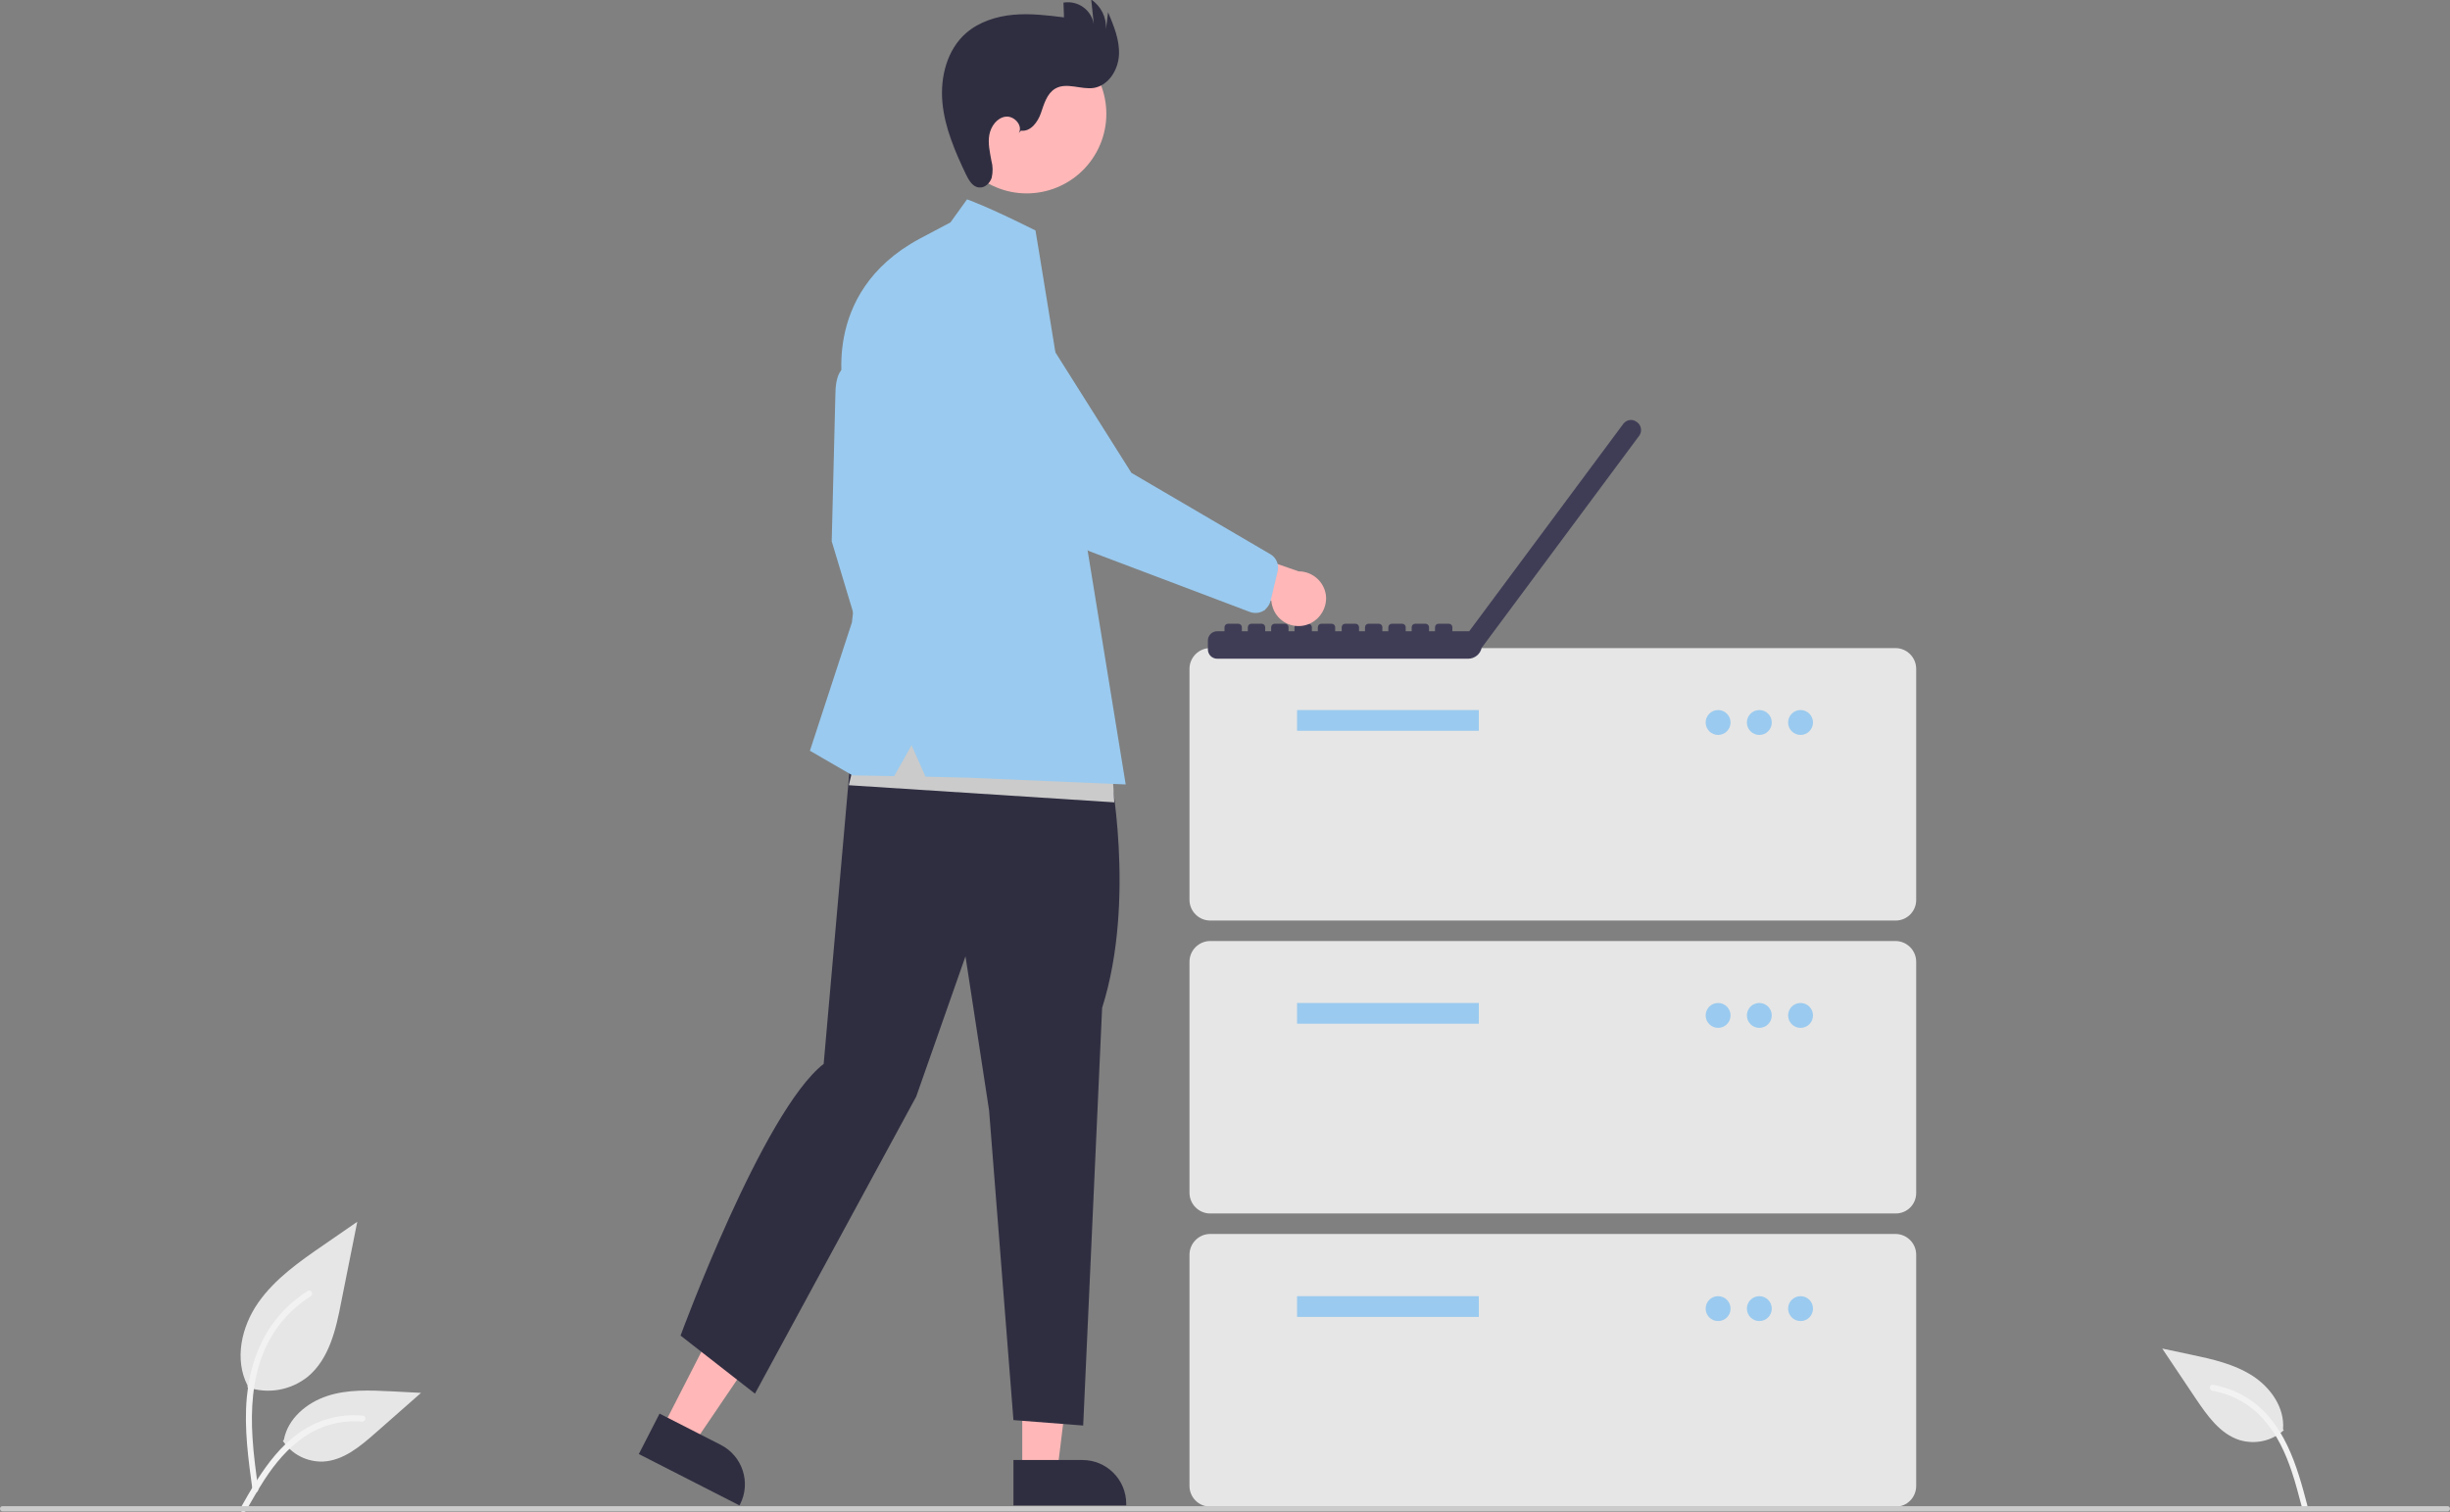 <svg version="1.1" id="Layer_1" xmlns="http://www.w3.org/2000/svg" x="0" y="0" viewBox="0 0 945 583.2" xml:space="preserve"><rect x="0" y="0" width="945" height="583.2" fill="#808080" stroke="none"/><style>.st0{fill:#e6e6e6}.st1{fill:#f2f2f2}.st2{fill:#9acaef}.st4{fill:#ffb7b7}.st5{fill:#2f2e41}.st6{fill:#cbcbcb}</style><path id="b0cf38c7-358d-48dc-a444-e9782686dfa5-4064" class="st0" d="M95.4 535.1c8 2.8 16.8 1.2 23.4-4.1 8.2-6.9 10.8-18.2 12.8-28.7l6.2-31-12.9 8.9c-9.3 6.4-18.8 13-25.3 22.3s-9.3 21.9-4.1 32"/><path id="acbbaa8b-0bc2-4bc9-96d7-93dd88f90f19-4065" class="st1" d="M97.4 574.8C95.8 563 94.1 551 95.2 539c1-10.6 4.3-21 10.9-29.6 3.5-4.5 7.8-8.4 12.6-11.4 1.3-.8 2.4 1.2 1.2 2-8.4 5.3-14.9 13.1-18.5 22.3-4 10.2-4.7 21.4-4 32.3.4 6.6 1.3 13.1 2.2 19.7.1.6-.2 1.2-.8 1.4-.6.1-1.2-.2-1.4-.9z"/><path id="bed63620-84ae-4c66-a7c8-0d9b30f8c1e7-4066" class="st0" d="M109.1 555.8c3.4 5.2 9.3 8.2 15.5 8 7.9-.4 14.4-5.9 20.3-11.1l17.5-15.4-11.5-.6c-8.3-.4-16.8-.8-24.7 1.8s-15.2 8.7-16.7 16.9"/><path id="fc4eb8ca-daad-4589-b224-2c71eec1c546-4067" class="st1" d="M92.8 581.7c7.8-13.9 16.9-29.3 33.2-34.2 4.5-1.4 9.3-1.9 14-1.4 1.5.1 1.1 2.4-.4 2.3-7.9-.7-15.7 1.4-22.3 5.9-6.3 4.3-11.2 10.2-15.3 16.5-2.5 3.9-4.8 7.9-7.1 11.9-.7 1.2-2.9.3-2.1-1z"/><path id="ec83fa9a-7bb4-4b90-a90b-e1cec4444963-4068" class="st0" d="M880.9 551.7c-4.6 4.2-11.1 5.6-17.1 3.8-7.5-2.4-12.4-9.4-16.8-15.9l-13-19.4 11.3 2.4c8.1 1.7 16.5 3.6 23.5 8.1s12.5 12.3 11.8 20.6"/><path id="e32935a9-e392-46b4-9a67-68c65f1cc9fa-4069" class="st1" d="M890 580.8c-4-15.4-8.9-32.6-23.3-41.6-4-2.5-8.5-4.2-13.1-5-1.5-.3-1.7 2-.2 2.3 7.8 1.4 14.9 5.4 20 11.4 5 5.7 8.2 12.7 10.6 19.9 1.5 4.4 2.6 8.9 3.8 13.3.3 1.5 2.6 1.2 2.2-.3z"/><path class="st0" d="M731.2 355.1H466.8c-4.4 0-8-3.6-8-8V258c0-4.4 3.6-8 8-8h264.3c4.4 0 8 3.6 8 8v89.2c0 4.3-3.5 7.9-7.9 7.9z"/><path class="st2" d="M500.3 273.9h70.1v8h-70.1z"/><circle class="st2" cx="662.7" cy="278.7" r="4.8"/><circle class="st2" cx="678.6" cy="278.7" r="4.8"/><circle class="st2" cx="694.5" cy="278.7" r="4.8"/><path class="st0" d="M731.2 468.1H466.8c-4.4 0-8-3.6-8-8V371c0-4.4 3.6-8 8-8h264.3c4.4 0 8 3.6 8 8v89.2c0 4.4-3.5 7.9-7.9 7.9z"/><path class="st2" d="M500.3 386.9h70.1v8h-70.1z"/><circle class="st2" cx="662.7" cy="391.7" r="4.8"/><circle class="st2" cx="678.6" cy="391.7" r="4.8"/><circle class="st2" cx="694.5" cy="391.7" r="4.8"/><path class="st0" d="M731.2 581.2H466.8c-4.4 0-8-3.6-8-8V484c0-4.4 3.6-8 8-8h264.3c4.4 0 8 3.6 8 8v89.2c0 4.4-3.5 8-7.9 8z"/><path class="st2" d="M500.3 500h70.1v8h-70.1z"/><circle class="st2" cx="662.7" cy="504.8" r="4.8"/><circle class="st2" cx="678.6" cy="504.8" r="4.8"/><circle class="st2" cx="694.5" cy="504.8" r="4.8"/><path d="M631.5 162.9l-.3-.2c-1.6-1.2-3.8-.8-5 .7l-59.5 80.1h-6.5V242c0-.8-.6-1.4-1.4-1.4h-3.9c-.8 0-1.4.6-1.4 1.4v1.5h-2.3V242c0-.8-.6-1.4-1.4-1.4h-3.9c-.8 0-1.4.6-1.4 1.4v1.5h-2.3V242c0-.8-.6-1.4-1.4-1.4h-3.9c-.8 0-1.4.6-1.4 1.4v1.5h-2.3V242c0-.8-.6-1.4-1.4-1.4h-3.9c-.8 0-1.4.6-1.4 1.4v1.5h-2.3V242c0-.8-.6-1.4-1.4-1.4h-3.9c-.8 0-1.4.6-1.4 1.4v1.5H515V242c0-.8-.6-1.4-1.4-1.4h-3.9c-.8 0-1.4.6-1.4 1.4v1.5H506V242c0-.8-.6-1.4-1.4-1.4h-3.9c-.8 0-1.4.6-1.4 1.4v1.5H497V242c0-.8-.6-1.4-1.4-1.4h-3.9c-.8 0-1.4.6-1.4 1.4v1.5H488V242c0-.8-.6-1.4-1.4-1.4h-3.9c-.8 0-1.4.6-1.4 1.4v1.5H479V242c0-.8-.6-1.4-1.4-1.4h-3.9c-.8 0-1.4.6-1.4 1.4v1.5h-2.8c-2 0-3.6 1.6-3.6 3.6v3.4c0 2 1.6 3.6 3.6 3.6h96.8c2.5 0 4.7-1.8 5.2-4.2l60.9-82c1-1.6.7-3.8-.9-5z" fill="#3f3d56"/><path class="st4" d="M255.5 550.8l12 6.2 29.5-43.5-17.8-9z"/><path class="st5" d="M254.4 545.3l23.7 12.1c8.3 4.3 11.6 14.5 7.4 22.8l-.3.5-38.8-19.8 8-15.6z"/><path class="st4" d="M394.3 567.7h13.5l6.4-52.1h-19.9z"/><path class="st5" d="M390.9 563.2h26.6c9.4 0 16.9 7.6 16.9 16.9v.6h-43.5v-17.5z"/><path class="st2" d="M331.2 142.9s-9-6.9-9 10l-1.4 55.9 15.9 52.8 9.3-17.1-3.8-37.1-11-64.5z"/><path class="st5" d="M427.9 295.8s10.5 51.1-2.8 93l-7.3 161.1-26.9-2.1-9.4-119.5-9.1-59.4-19 54.1-62.2 114.6-28.7-22.4s31.8-86.6 55.2-104.8l11.8-134 98.4 19.4z"/><circle transform="rotate(-61.333 396.014 43.874)" class="st4" cx="396" cy="43.9" r="30.7"/><path class="st5" d="M393.8 50.4c3.7.5 6.5-3.3 7.7-6.8s2.3-7.5 5.5-9.4c4.4-2.6 10 .5 15-.3 5.6-1 9.3-6.9 9.6-12.7s-2-11.2-4.2-16.5l-.8 6.5c.2-4.5-1.9-8.8-5.7-11.4l1 9.6C421 3.8 415.8.1 410.2 1l.2 5.7c-6.5-.8-13.1-1.6-19.6-1s-13.1 2.7-18.1 7c-7.4 6.4-10.1 17-9.2 26.8s4.9 19 9.1 27.8c1.1 2.2 2.5 4.8 5 5 2.2.3 4.2-1.6 4.9-3.7.5-2.2.5-4.4-.1-6.6-.6-3.3-1.4-6.7-.8-10s3-6.6 6.3-7 6.7 3.4 5.1 6.3l.8-.9z"/><path class="st6" d="M429.8 309.5l-102.4-6.6 7.7-32 93.6 20.9z"/><path class="st2" d="M366.6 85.8l6.4-8.9s7.2 2.4 26.4 12l1.4 8.4 33.4 205.3-60.7-2.6-16.5-.4-5.4-12.1-6.7 11.9-16.1-.3-16.4-9.5 16.2-49.5 5.2-45.2-8.1-42.6s-10.2-39.1 29-60.2l11.9-6.3z"/><path class="st4" d="M503.4 241.2c-5.6 1.4-11.3-2-12.7-7.6-.2-.6-.3-1.2-.3-1.8l-36-9.6 14.5-12.9 32 11.1c5.8 0 10.6 4.7 10.6 10.5-.1 4.9-3.4 9.1-8.1 10.3z"/><path class="st2" d="M487.2 235.7c-1.5.8-3.3 1-5 .4L423 213.7c-14.4-5.1-26.5-15.3-34-28.7l-24.7-44c-7.3-8.1-6.6-20.6 1.5-27.9s20.6-6.6 27.9 1.5v.1l42.7 67.7 53.8 31.5c2.2 1.4 3.2 4 2.6 6.5l-2.7 11.3c-.3 1.2-.9 2.3-1.9 3.2-.1.3-.5.6-1 .8z"/><path class="st6" d="M944 583H1c-.6 0-1-.4-1-1s.4-1 1-1h943c.6 0 1 .4 1 1s-.4 1-1 1z"/></svg>